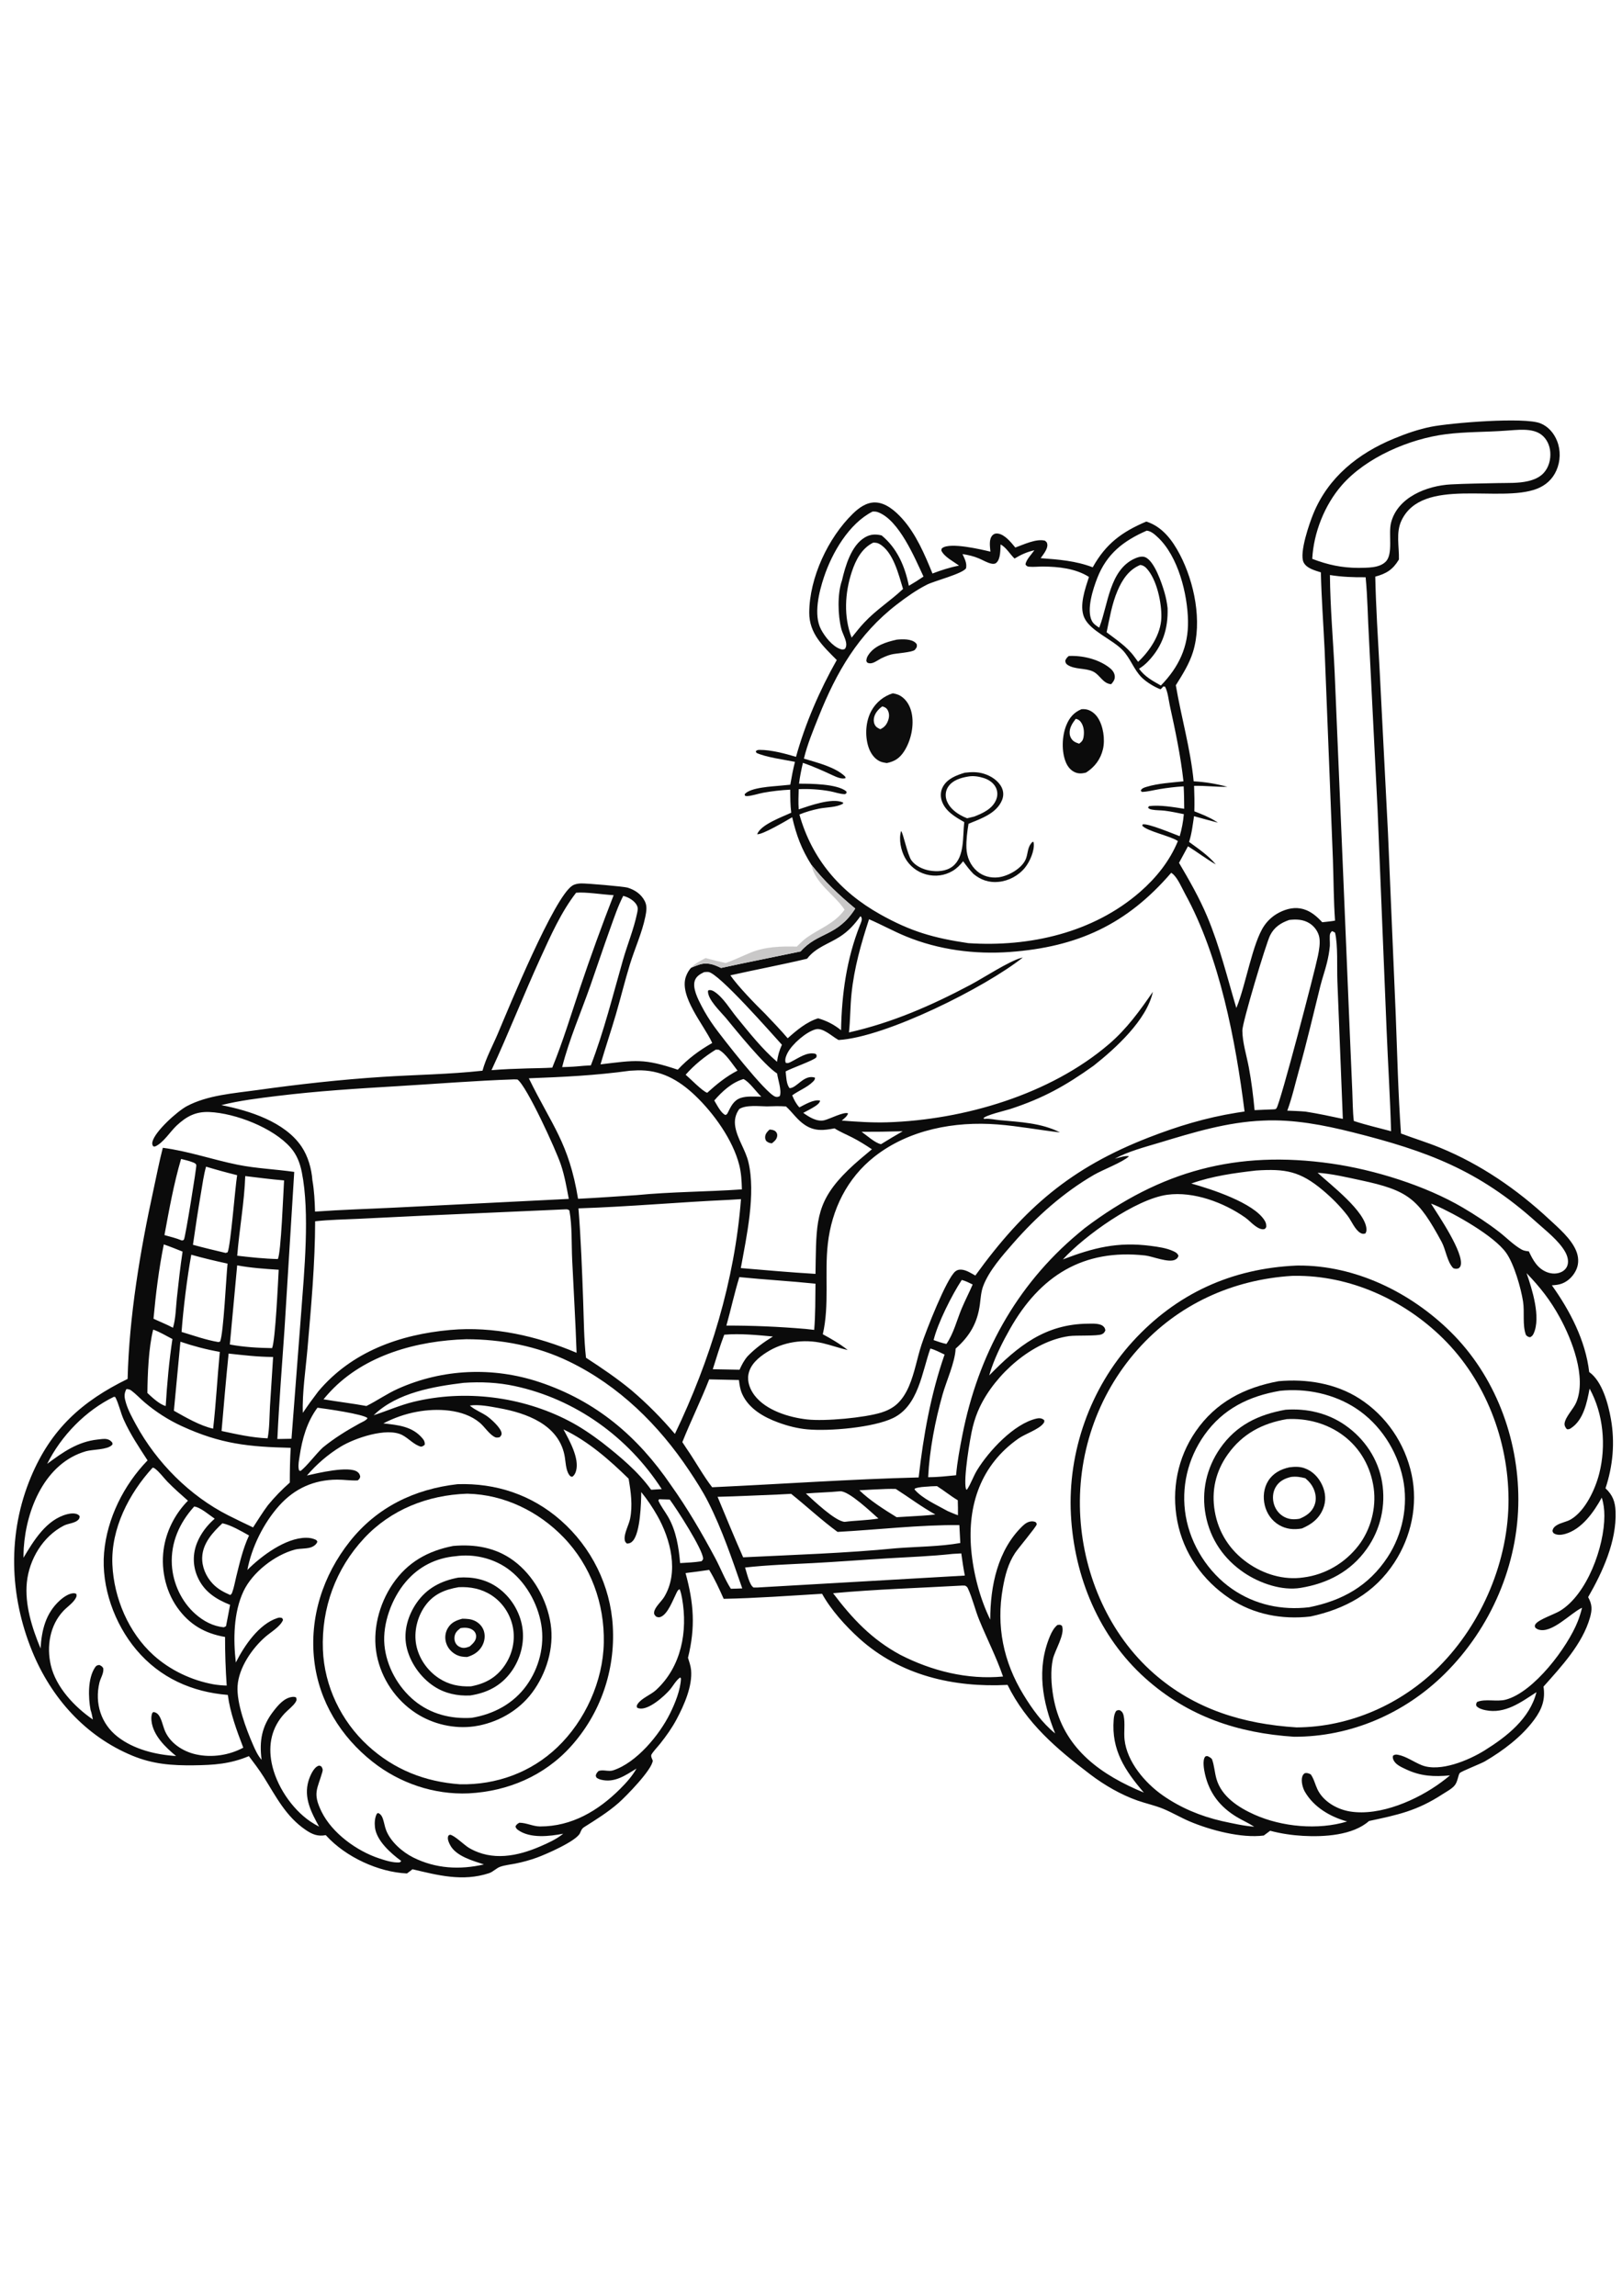 <?xml version="1.0" encoding="utf-8"?>
<!-- Generator: Adobe Illustrator 27.5.0, SVG Export Plug-In . SVG Version: 6.00 Build 0)  -->
<svg xmlns="http://www.w3.org/2000/svg" xmlns:xlink="http://www.w3.org/1999/xlink" viewBox="0 0 4096 4096" width="595" height="842" preserveAspectRatio="xMidYMid meet" data-scaled="true">
<path style="fill:#0B0B0B;" d="M3335.55,594.859c-14.94-4.802-36.6-10.193-43.82-25.753c-11.05-23.839,15.12-98.739,24.69-122.093
	c37.85-92.365,113.23-152.541,203.74-189.892c30.31-12.51,61.66-23.491,93.87-29.887c49.32-9.796,235.2-24.997,275.92-8.64
	c19.97,8.021,34.26,24.804,42.11,44.576c9.48,23.885,8.61,50.837-1.68,74.322c-9.71,22.164-26.94,37.735-49.42,46.409
	c-94.65,36.521-288.98-31.439-341.86,80.144c-14.53,30.656-5.51,65.79-6.45,98.39c-15.24,25.414-31.42,35.613-59.71,43.204
	c1.66,78.236,6.81,156.349,10.96,234.477l21.11,412.424l19.52,457.48c3.97,100.29,6.14,201.54,13.37,301.58
	c32.68,12.36,65.99,22.4,98.38,35.69c103.02,42.26,194.31,105.05,275.73,180.71c24.02,22.33,54.99,48.51,67.99,79.12
	c6.23,14.67,7.49,31.31,1.36,46.26c-6.63,16.16-19.76,30.16-36,36.68c-8.61,3.46-17.31,4.18-26.46,4.8
	c45.94,64.38,84.97,139.39,94.27,218.94c32.95,23.17,48.19,80.9,54.88,118.88c10.4,59.12,5.07,117.8-13.71,174.66
	c17.87,16.64,24.41,33.49,25.4,58.2c3,75.12-32.62,152.97-69.24,216.51c10.2,18.54,10.46,31.27,4.63,51.72
	c-18.99,66.66-72.28,123.48-117.37,174.22c5.04,32.72-4.07,57.19-23.32,83.36c-31.74,43.15-78.8,78.51-124.68,105.33
	c-10.53,6.15-60.25,25.36-63.51,29.56c-4.29,5.51-4.88,21.49-12.78,31.15c-7.26,8.86-21.19,16.08-30.79,22.32
	c-64.76,42.11-112.42,51.93-185.5,67.56c-40.98,36.59-114.36,40.48-166.82,37.52c-27.84-1.57-55.91-5.74-82.88-12.88
	c-5.33,4-10.6,8.13-16.03,11.99c-56.32,7.49-135.57-13.63-187.23-35.55c-22.79-9.67-44.2-22.54-67.03-31.94
	c-20.79-8.55-43.41-13.29-64.65-20.75c-42.04-14.77-83.99-39.12-119.33-65.99c-84.37-64.14-161.25-129.1-208.87-226.01
	c-136.22,7.04-270.83-23.74-374.51-117.32c-34.16-30.84-71.58-72.27-93.87-112.71c-80.73,4.85-168.14,11.23-248.44,12.72
	c-11.19-24.9-22.44-49.69-36.68-73.04c-19.84,3.05-39.71,5.55-59.63,8c20.97,76.74,25.19,136.42,6.17,213.87
	c2.99,9.8,6.71,20.1,7.73,30.33c4.05,40.95-17.76,89.76-36.51,124.96c-11.75,22.05-25.86,41.83-41.34,61.35
	c-6.98,8.81-16.41,18.23-22.18,27.72c-0.58,0.95-0.67,3.63-0.57,4.42c0.46,3.4,2.62,7.58,3.89,10.81
	c-1.4,22.93-68.23,90.94-85.98,106.54c-26.89,23.64-56.9,42.22-87.06,61.27c-6.33,4-7.68,8.63-10.66,15.26
	c-9.09,20.16-86.24,53.65-108.76,61.83c-17.93,6.51-36.14,11.48-54.84,15.19c-12.1,2.4-25.87,3.81-37.49,7.78
	c-10.3,3.52-18.15,12.94-28.62,16.38c-66.26,21.8-128.44,5.47-193.28-9.92c-4.64,3.57-9.22,7.26-14.02,10.6
	c-72.284-3.28-154.654-41.6-203.567-95.11c-0.492-0.54-0.972-1.09-1.458-1.63c-20.199,3.81-33.942-1.71-50.807-13.2
	c-50.125-34.14-74.522-83.66-105.653-133.32c-11.495-18.34-24.704-35.64-37.701-52.93c-47.429,19.83-88.176,22.54-138.989,23.16
	c-55.489,0.69-103.314-2.83-155.274-24.32c-118.537-49.04-204.718-145.88-252.759-263.08c-58.038-141.59-62.843-298.91-3.152-440.99
	c50.651-120.57,128.458-190.67,243.929-247.09c3.902-157.87,31.798-324.18,65.447-478.18c7.657-35.04,14.44-70.65,23.472-105.33
	c63.386,8.09,125.822,29.99,188.488,42.66c47.318,9.57,95.692,11.37,143.366,18.19l-24.417,394.81
	c-6.395,93.21-13.858,186.22-18.194,279.56l35.664-0.66l24.42-317.67c7.857-104.56,22.14-252.86,1.741-354.83
	c-4.724-23.61-12.624-44.74-28.821-63.02c-44.169-49.87-138.802-86.25-204.14-89.34c-34.842-1.65-58.201,10.89-82.926,33.89
	c-17.109,15.93-33.576,43.89-54.869,53.13l-4.556-0.33c-2.485-4.19-3.104-6.54-1.996-11.45c5.91-26.18,63.037-77.4,86.991-90.12
	c52.557-27.92,117.873-32.24,175.924-40.36c106.101-14.85,211.108-26.61,318.039-33.53c83.898-5.43,169.088-6.37,252.578-15.59
	c8.5-31.63,25.94-63.45,38.74-93.71c26.83-63.41,142.55-346.22,188.61-373.81c6.24-3.74,13.82-4.99,20.99-5.29
	c13.55-0.55,108.96,7.87,117.86,10.59c18.92,5.78,34.99,16.75,43.9,34.75c6.06,12.26,3.75,25.57,1.1,38.55
	c-8.31,40.8-26.7,80.49-38.94,120.4c-12.82,41.76-23.15,84.3-35.4,126.24c-12.36,42.28-26.55,84.04-38.88,126.3
	c89.05-10.71,109.37-15.32,195.08,13.46c25.93-27.87,54.07-48.63,86.98-67.42c-0.28-0.62-0.55-1.24-0.83-1.85
	c-20.33-44.02-83.67-116.44-65.37-166.37c2.79-7.61,7.5-16.47,13.49-22.06c9.56-10.99,23.42-17.18,35.99-24.08
	c16.9,4.4,33.78,8.71,50.85,12.45c21.62-7.41,41.91-17.73,63.05-26.31c37.34-15.15,76.77-16.13,116.43-15.15
	c8.42-7.97,16.37-16.56,25.91-23.22c33.52-23.4,70.16-35.42,94.76-69.99c-24.78-37.78-74.97-66.52-83.52-112.92
	c-25.11-39.47-38.38-75.21-48.76-120.47c-14.78,8.71-75.73,44.74-88.38,42.83c8.78-24.46,63.73-43.76,85.96-54.29
	c-2.54-19.31-2.33-38.74-2.51-58.18c-22.98,1.24-45.41,3.62-68.05,7.76c-11.23,2.05-31.42,8.59-41.61,8.55
	c-2.3-0.01-2.77-0.35-4.65-1.08l-0.85-3.61c14.22-17.54,70.37-19.61,91.68-21.84c7.85-0.82,15.69-1.64,23.57-2.26
	c3.45-19.35,6.93-38.72,11.85-57.77c-26.48-5.22-73.8-11.65-97.15-22.57l-1.9-3.89c3.36-3.63,5.72-3.63,10.49-3.67
	c27.23-0.28,64.95,9.54,91.2,17.57c23.07-83.62,60.16-168.876,102.92-244.45c-34.8-35.129-69.77-66.705-69.49-119.877
	c0.45-87.948,47.62-188.683,110.16-249.598c15.26-14.865,34.21-28.777,56.5-28.349c26.71,0.512,50.69,21.638,67.74,40.474
	c35.13,38.813,57.17,90.826,76.78,138.919c21.95-8.386,43.88-15.449,66.97-19.916c-14.11-10.691-36.65-21.638-44.45-37.675
	c0.35-3.121-0.36-4.837,2.42-6.849c20.37-14.756,97.72,3.641,121.36,9.266c-0.91-12.773-4.62-31.715,5.73-41.784
	c3.66-3.557,8.08-4.539,13-3.921c17.54,2.208,33.61,22.498,44.16,35.332c20.95-7.499,52.83-23.003,74.84-17.313
	c4.03,3.308,5.3,4.002,6.01,9.507c1.48,11.455-10.7,25.78-16.8,34.653c44.81,3.279,89.07,6.699,131.44,23.042
	c33.03-59.321,73.38-89.241,135.28-115.519c40.38,12.807,65.79,47.009,84.74,83.202c36.62,69.946,56.99,169.131,33.11,246.156
	c-9.44,30.453-26.55,57.153-43.29,83.983c13.83,81.187,37.05,160.377,45.07,242.497c29.53,1.64,56.74,6.23,85.26,13.84
	c-28.15,0.69-56.13-3.05-84.19-2.36c0.8,21.48,1.25,42.74,0.62,64.24c18.4,7.24,36.73,14.23,53.52,24.81l6.07,3.81
	c-20.21-5.1-40.27-10.72-60.35-16.3c-3.26,21.75-5.71,43.99-12.52,64.98c23.65,17.29,48.74,34.2,67.6,56.89
	c-24.34-14.03-46.54-31.06-70.32-45.91l-22.67,41.82c26,44.12,51.37,88.42,71.26,135.71c31.49,74.9,50.29,153.17,73.48,230.73
	l1.14-2.77c22.81-55.76,39.78-161.66,69.18-204.79c11.26-16.53,26.94-29.08,45.3-36.92c20.14-8.6,40.65-10.97,61.31-2.43
	c16.09,6.67,28.36,17.93,40.06,30.44c10.71-1.25,21.68-2.06,32.27-4.09c-3.65-50.79-3.52-101.78-5.32-152.65l-10.41-264.18
	l-10.6-267.23C3341.93,725.065,3337.02,659.915,3335.55,594.859z M3171.88,2105.02c-55.66,6.39-110.47,13.95-163.54,32.78
	c48.6,13.62,158.51,48.6,185.53,94c3.29,5.53,4.05,9.7,3.71,16.04c-1.68,2.43-2.11,4.41-5.19,5.13c-7.88,1.83-16.69-3.77-22.83-8.16
	c-8.92-6.39-16.25-14.9-25.17-21.18c-53.64-37.75-130.16-66.46-196.47-57.47c-79.81,10.83-208.85,103.12-263.83,163.27
	c77.17-29.45,137.97-45.05,221.68-34.17c19.04,2.47,40.1,5.33,57.65,13.54c5.98,2.8,9.89,5.12,12.55,11.37
	c-1.57,4.69-3.26,7.11-7.73,9.62c-16.72,9.35-57.66-8.22-76.22-10.28c-156.68-17.44-265.72,51.56-341.52,185.35
	c-17.82,31.46-34.9,65.18-46.79,99.32c-2.08,5.97-3.9,12.02-5.64,18.09c72.34-74.05,141.13-129.73,249.96-130.59
	c11.29-0.09,30.33-1.37,38.73,7.24c3.35,3.43,3.61,5.16,4.61,9.67c-2.36,5.09-3.84,7.46-9.14,9.82
	c-11.25,5.01-64.49,2.13-82.49,4.65c-93.13,13-185.88,95.95-225.49,178.97c-7.73,16.21-13.55,33.27-17.87,50.69
	c-6.79,27.33-24,131.36-17.17,155.97c0.15,0.55,0.4,1.07,0.6,1.6l2.15,0.27c10.22-15.41,15.79-33.33,25.5-49.18
	c29.38-47.97,93.03-117.23,150.23-130.19c6.03-1.37,11.79-1.21,17.08,2.36c0.75,0.51,1.42,1.11,2.13,1.66
	c0.46,4.29,0.46,5.01-2.36,8.62c-11.72,15.04-45.91,26.11-62.69,37.88c-94.9,66.53-129.1,167.65-119.34,279.92
	c5.16,59.26,21.85,123.78,48.16,177.3c0.02-84.58,18.41-175.69,81.79-236.67c7.02-6.76,15.35-12.07,25.54-11.51
	c2.38,0.13,4.63,0.91,6.89,1.62c1.81,2.39,3.43,3.15,2.9,6.39c-0.95,5.79-47.06,60.6-54.52,71.98
	c-17.76,27.1-25.22,56.38-30.84,88.03c-17.08,96.1,1.16,186.26,52.11,269.63c21.8,35.68,47.28,71.38,80.02,97.78
	c-32.36-80.52-47.81-163.19-12.86-246.29c4.16-9.88,10.06-20.74,18.57-27.51c6.1-0.74,6.47-1.4,11.47,1.99
	c8.37,21.75-18.03,61.6-23.01,84.41c-6.33,29.01-3.97,64.22,0.96,93.29c20.34,119.87,103.59,188.01,209.37,235.1
	c6.45,2.87,12.92,5.68,19.45,8.34c-47.91-55.95-82.23-107.36-76.15-184.29c0.63-7.98,1.79-14.37,5.76-21.34
	c4.47-3.06,4.63-2.73,10.08-2.24c5.85,3.66,8,7.42,9.37,14c4.05,19.42,0.07,40.57,2.22,60.29c6.11,55.94,51.54,109.02,95.92,140.21
	c44.97,31.61,96.33,53.02,149.79,65.24c26.81,5.79,54.24,12.15,81.62,14.3l-2.13-1.38c-13.44-8.57-28.02-14.84-41.64-23.06
	c-42.58-25.73-69.55-60.24-80.58-108.99c-2.44-10.79-6.49-33.73,0.11-42.74c1.75-2.39,3.34-1.86,6.04-2.23
	c4.9,2.09,7.64,3.6,11.49,7.49c6.07,16.08,6.72,33.81,11.5,50.34c12.87,44.58,55.74,72.09,95.81,90.03
	c69.43,31.07,160.93,39.56,234.14,17.31c-42.36-11.72-84.09-35.84-106.77-75.19c-5.62-9.75-10.06-27.11-6.49-38.14
	c1.49-4.63,2.77-5.72,6.39-8.67c6.28-1.1,9.47,0.49,14.99,3.05c7.88,10.8,11.09,25.43,16.82,37.56
	c14.59,30.89,49.47,50.8,82.4,56.13c76.15,12.31,169.89-29.26,229.76-73.39c7.7-5.68,15.34-11.47,22.62-17.68
	c-40.54,3.71-73.81,2.23-111-15.38c-8-3.79-17.07-7.73-23.83-13.52c-4.83-4.14-8.91-9.89-9.58-16.39c-0.19-1.9,0.27-3,0.77-4.68
	c4.43-2.84,7.01-3,12.25-2.09c20.01,3.49,41.06,18.78,60.16,26.31c46.45,18.29,119.43-12.92,158.41-37.19
	c55.93-34.81,114.42-80.29,131.22-147.21c-39.25,25.45-79.08,55.59-128.66,45.52c-8.44-1.72-16.88-4.2-23-10.54
	c-1.34-5.23-0.85-5.25,1.57-10.17c20.68-8.92,49.85,0.15,72.75-5.97c70.95-18.98,156.08-132.54,181.71-197.77
	c4.41-11.24,7.81-22.45,10.78-34.14c-0.52,0.23-1.04,0.45-1.55,0.69c-27.3,12.87-75.48,65.79-109.01,54.16
	c-3.61-1.25-5.42-2.7-8.02-5.37c-0.95-4.34-1.2-5.2,1.72-9.08c8.22-10.96,47.12-24.12,60.86-32.4
	c69.17-41.72,112.33-162.99,112.33-240c0-15.96-1.76-30.77-6.57-46.06c-20.01,36.22-50.35,80.02-92.76,91.76
	c-8.62,2.39-19.13,3.58-27.23-0.99c-3.31-1.87-3.21-3.51-4.59-6.8c1.42-6.6,4.45-10.16,9.97-13.76c11.21-7.33,25.39-8.66,36.87-15.5
	c36.34-21.63,61.49-76.31,71.44-115.74c17.66-69.93,10.58-150.59-24.43-214.18c-6.61,34.53-15.08,79.13-47.14,99.93
	c-3.8,2.46-5.68,3.07-10.13,2.49c-3.73-3.76-6.7-9.43-5.87-15.04c2.49-16.87,22.78-36.43,29.63-52.99
	c26.15-63.28-11.21-158.34-41.59-213.83c-24.15-44.12-49.42-76.1-84.08-112.16c13.88,39.9,36.6,111.45,17.98,152.29
	c-2.29,5.04-4.22,6.92-8.98,9.58c-5.54-0.99-6.19-1.66-10.43-5.44c-9.54-24.6-3.25-57.93-7.4-84.57
	c-5.28-33.91-22.63-94.95-42.7-123.14c-30.89-43.38-130.3-98.89-180.48-120.66c-3.06-1.33-6.09-2.44-9.24-3.54
	c19.29,30.5,83.19,124.33,74.96,155.87c-0.97,3.71-2.3,4.57-4.78,7.33c-6.45,1.85-7.36,1.74-13.84-0.09
	c-15.71-15.72-18.89-46.85-29.63-66.67c-59.2-109.27-83.88-129.71-204.55-155.48c-35.4-7.56-72.37-16.4-108.56-18.88
	c32.05,29.79,122.09,98.09,123.39,142.98c0.11,4.02-0.66,6.62-2.64,10.17c-4.98,1.58-7.93,1.47-12.66-1.22
	c-13.74-7.84-22.75-30.87-32.39-43.41c-18.21-23.68-39.75-45.25-62.6-64.43C3283.13,2106.61,3245.68,2100.14,3171.88,2105.02z
	 M1186.52,2698.43c0.8,0.68,1.6,1.37,2.42,2.04c11.71,9.6,27.35,15.51,39.97,24.07c10.61,7.2,36.17,30.09,37.66,43.37
	c0.57,5.08-1.65,6.72-4.64,10.34c-6.08,1.42-9.51,1.75-14.97-1.7c-14.01-8.85-23.29-24.81-36.06-35.39
	c-41.43-34.37-108.01-36.32-158.11-27.04c-30.28,5.6-57.409,15.3-84.777,29.29c36.967,4.23,73.407,7.14,99.067,38.09
	c4.32,5.2,5.92,8.91,5.61,15.63c-3.73,3.39-4.58,3.95-9.47,5.11c-17.61-4.38-31.51-21.33-47.65-29.52
	c-39.276-19.93-120.036,8.03-154.978,29.29c-32.249,19.63-60.928,44.45-85.529,73.02c26.704-5.88,106.165-25.41,127.788-8.98
	c4.335,3.3,5.875,6.71,6.836,11.87c-1.504,5.44-2.048,5.76-6.39,9.46c-17.375,0.9-34.851-2.06-52.263-1.95
	c-58.444,0.36-107.214,22.4-146.07,65.72c-39.139,43.64-69.5,104.68-80.298,162.33c34.87-35.1,96.463-81.22,148.347-81.28
	c9.292-0.01,18.01,1.53,26.136,6.05l2.384,4.04c-2.668,6.24-6.85,9.75-13.066,12.76c-11.604,5.63-30.795,3.54-43.862,7.05
	c-50.925,13.67-107.119,57.23-129.766,105.27c-25.286,53.63-25.95,121.95-19.31,179.68c20.973-41.59,57.929-96.9,104.939-112.17
	c4.919-1.6,7.395-1.4,12.234,0.16l2.066,4.46c-6.56,16.74-30.372,30.52-43.807,42.08c-34.212,29.44-68.073,78.56-71.012,124.82
	c-2.768,43.58,21.316,107.82,38.887,148.15c5.847,13.42,12.039,27.17,21.757,38.26c-6.123-47.28,0.159-84.46,29.989-122.85
	c11.927-15.35,26.882-33.47,47.405-35.95c3.774-0.46,6.648-0.14,10.118,1.48l-0.3-0.22c1.225,5.71,1.809,6.67-1.404,11.93
	c-6.037,9.89-19.965,20.08-28.161,28.98c-32.234,35.03-41.291,78.07-32.282,124.33c10.96,56.29,50.429,115.78,97.827,148.01
	c7.02,4.77,14.49,9.07,22.001,13.02c-19.721-35.94-39.419-73.09-26.803-115.4c3.441-11.54,12.289-33.01,24.482-38.04
	c3.665-1.51,4.845,0.02,8.071,1.48c3.101,5.48,4.292,7.56,2.509,13.79c-12.478,43.67-25.133,53.11-2.2,100.01
	c26.71,54.62,89.344,99.8,146.128,118.44c15.617,5.13,34.471,11.26,51.087,9.98c3.66-2.74,2.7-1.19,3.87-3.87
	c-25.717-18.85-62.149-50.75-66.093-84.76c-1.244-10.74-0.552-24.89,4.99-34.42l3.023-1.73c6.635,3.08,9.571,7.53,11.956,14.38
	c3.33,9.55,4.662,19.75,8.301,29.2c11.204,29.08,41.103,55.08,68.383,68.73c56.67,28.35,117.63,31.63,178.61,17.57
	c-28.11-9.21-70.72-20.78-85.43-49c-3.24-6.22-7.21-14.57-5.13-21.7c0.88-3.03,2.3-2.96,4.84-4.33c11.27,1.38,35.98,26.3,48.13,33.4
	c58.13,33.97,122.45,21.1,181.14-4.46c17.9-7.79,37.89-16.87,53.4-28.91c1.06-0.82,2.09-1.67,3.13-2.51
	c-34.16,6.54-83.28,12.5-113.78-9.28c-3.77-2.7-5.36-4.72-6.74-9.08c3.07-5.51,4.35-6.12,9.85-9.39
	c17.74,0.04,34.65,9.36,52.14,9.39c80.17,0.11,146.8-39.44,202.32-94.79c15.71-15.67,30.35-31.95,41.33-51.31
	c-27.69,16.84-55.03,36.68-89.45,28.09c-4.3-1.07-7.46-2.48-11.13-4.92c-1.66-3.4-2.97-3.96-1.64-7.79
	c1.52-4.39,3.44-6.16,6.58-9.41c11.82-3.97,25.08,2.24,36.46-1.44c59.4-19.21,117.25-89.72,143.86-143.55
	c12.76-25.8,26.46-59.33,27.65-88.33l-1.81-2.74c-10.17,6.37-18.2,21.74-26.28,31.09c-14.3,16.57-54.23,52.39-77.81,47.03
	c-2.7-0.62-2.98-0.93-5.14-2.09c-0.95-4.17-0.96-4.89,1.48-8.74c9.28-14.6,33.32-23.36,46.35-35.29
	c64.35-58.92,80.74-148.59,66.01-231.47c-1.42-8-3-15.72-6.09-23.26c-4.81,1.63-6.26,5.99-8.54,10.43
	c-8.12,15.83-21.09,52.15-39.21,59.35c-5.16,2.05-6.73,1.05-11.71-0.66c-3.56-3.93-5.72-5.48-5.03-11.29
	c1.44-12.25,18.51-27.05,25.08-37.74c38.48-62.58,16.37-146.89-17.18-205.94c-11.6-20.43-25.59-41.26-40.47-59.46
	c-0.12,28.08-2.36,102.59-21.23,123.34c-4.53,4.97-8.28,6.48-14.87,6.72c-4.02-3.47-5.32-5.4-5.8-10.84
	c-1.38-15.58,10.62-36.09,13.81-51.91c6.7-33.24,1.93-68.16-3.79-101.13c-49.05-48.05-102.1-94.44-164.52-124.38
	c14.77,27.45,40.89,73.13,31.7,105.12c-1.68,5.84-4.34,10.88-9.3,14.5c-4.23-0.64-4.93-0.82-7.67-4.47
	c-9.36-12.48-9.11-35.41-12.23-50.47c-15.9-77-95.59-105.78-164.7-118.33C1238.46,2700.92,1208.97,2694.82,1186.52,2698.43z
	 M2957.63,1353.31c-112.75,131.15-237.27,187.32-406.83,199.92c-88.73,6.59-180.26-5.33-262.81-39.26
	c-31.8-13.07-61.88-29.79-93.42-43.34c-20.26,62.12-37.57,122.8-44.26,188.01c-3.34,32.5-2.96,65.29-6.45,97.74
	c108.86-24.4,208.36-67.98,306.71-120.14c32.69-17.33,98.16-60.26,128.95-68.22l3.41-0.9c-94.51,75.44-346.13,201.38-465.17,208.39
	l-2.03-1.12c-15.14-8.52-37.85-30.6-55.92-25.87c-24.07,6.3-59,37.07-70.65,58.93c-3.52,6.59-7.68,16.3-5.52,23.9
	c0.18,0.62,0.51,1.18,0.76,1.77c5.5,1.8,9.4-0.65,14.45-3.2c17.93-9.04,39.34-25.1,60.45-19.57l2.76,2.85
	c-0.08,2.43,0.58,4.84-1.23,6.69c-7.37,7.54-62.33,26.89-76.87,34.93c1.59,12.75,1.5,32.06,9.98,42.19
	c18.2,0.27,36.29-35.68,64.16-26.43c0.03,5.34-2.41,7.51-6.1,11.09c-14.3,13.89-35.22,21.65-51.45,33.55
	c4.71,11.24,9.72,21.34,18.13,30.38c13.22-6.7,37.66-21.5,52.38-16.88c-1.58,6.72-8.43,11.39-14.15,15.01
	c-9.13,5.77-18.94,10.68-28.47,15.76c14.59,10.36,33.64,22.67,52.39,18.83c12.95-2.65,51.6-23.02,60.82-17.44
	c-2.85,8.02-9.78,12.61-16.01,18.06c38.35,2.88,76.57,5.6,115.05,4.38c193.29-6.14,411.07-70.05,559.71-197.38
	c44.89-38.45,77.71-83.87,110.9-132.1c-15.08,71.11-94.64,143.19-149.61,186.57c-70.84,50.64-127.48,82.21-210.38,109.31
	c-11.14,3.65-63.73,15.82-68.34,23.76l1.68-0.34l0.83,1.89c1.13-0.19,2.25-0.51,3.39-0.59c10.58-0.7,24.3,2.4,35.09,3.41
	c51.19,4.77,106.21,6.95,152.76,30.97c-52.57-6.08-104.7-15.99-157.5-20.1c-108.36-8.43-223.87,12.79-311,81.29
	c-69.32,54.49-108.01,133.77-117.76,220.12c-8.49,75.13,4.46,154.65-12.67,228.25c22.16,11.94,43.13,24.14,62.93,39.82
	c-21.37-4.68-41.83-12.31-63.09-17.25c-47.92-11.16-100.18-3.53-141.89,23.21c-20.55,13.17-41.18,30.53-45.78,55.83
	c-3.39,18.68,4.25,37.93,15.44,52.66c28.93,38.06,87.29,55.75,132.79,60.81c45.25,5.03,144.83-4.16,187.65-17.48
	c13.42-4.17,26.59-10.54,37.34-19.66c14.34-12.17,24.91-29.65,32.26-46.8c14.42-33.62,20.38-70.46,31.74-105.13
	c10.97-33.52,62.98-167.15,85.6-184.91c4.5-3.54,9.46-4.62,15.07-4.21c12.37,0.91,24.5,9.03,35.14,14.9
	c123.39-170.71,241.38-272.26,438.53-348.81c72.78-28.26,143.66-49.76,220.84-62.17l20.51-3.16
	c-22.44-177.97-62.94-390.92-150.09-549.33c-8.26-15.01-18.85-40.78-31.94-51.09C2959.8,1354.8,2958.73,1354.03,2957.63,1353.31z
	 M2526.77,524.463c-0.84,13.473,0.3,37.113-11.12,46.519c-3.68,3.026-8.39,2.667-12.77,1.708c-10-2.188-20.9-8.737-30.48-12.848
	c-13.7-5.876-27.15-8.883-41.82-11.182c5.24,11.762,11.62,22.595,8.96,35.797c-8.75,13.977-79.51,31.739-98.56,41.363
	c-26.77,13.528-52.08,31.473-75.85,49.758c-97.82,75.262-152.84,171.051-197.8,283.544c-13.63,34.112-28.72,70.208-37.25,105.998
	c32.64,9.85,79.36,21.15,103.93,45.02l1.49,4.16c-9.85,3.5-23.89-2.97-32.98-7.19c-24.98-11.59-48.84-22.32-74.93-31.38
	c-4.11,17.45-7.67,34.86-9.85,52.66c29.71-0.06,96.7,0.31,119.52,19.43l0.53,3.96c-2.28,1.99-2.49,3.12-5.73,3
	c-11.59-0.41-24.11-5.14-35.62-7.24c-26.19-4.78-52.92-6.53-79.51-5.35c-0.53,17.03-1.19,33.98,0.02,51
	c27.48-9.04,83-29.5,110.63-17.86c0.55,0.23,1.05,0.57,1.58,0.85l-0.13,2.37c-15.8,9.93-42.26,9.07-60.79,12.86
	c-16.78,3.42-33.73,8.22-49.57,14.8c31.85,112.52,102.24,194.94,204.05,252c77.64,43.51,134.79,59.75,222.4,72.76
	c154.09,10.26,315.21-25.9,434.02-129.54c40.53-35.36,74.88-78.11,95.29-128.14c-0.52-0.35-1.03-0.71-1.56-1.05
	c-18.91-12.13-77.22-24.3-88.41-37.9l0.95-3.05c11.65-4.08,79.07,24.3,93.66,29.68c5.2-18.15,8.8-36.85,10.42-55.68
	c-16-3.14-32.23-6.78-48.42-8.71c-10.57-1.26-21.66-0.72-32.05-2.76c-4.89-0.95-6.47-1.45-9.97-4.86l2.44-3.88
	c27.4-3.63,61.54,2.45,88.95,6.65c-0.18-18.92-0.32-37.79-1.41-56.69c-20.69,1.33-41.04,3.73-61.48,7.14
	c-14.31,2.38-29.66,6.66-44.13,6.95l-2.77-3.49c3.22-5.94,8.38-7.35,14.67-9.27c28.96-8.84,63.14-10.69,93.23-13.92
	c-7.14-64.42-20.3-126.763-34.17-189.991c-3.24-14.759-5.21-36.075-12.39-49.161l-4.6-0.275c-0.5,0.631-0.99,1.271-1.5,1.892
	c-1.66,2.01-3.22,3.49-5.22,5.124c-15.15-5.401-35.39-18.028-47.01-29.322c-20.44-19.861-29.04-49.321-49.19-69.98
	c-26.67-27.352-81.47-48.15-96.41-81.643c-13.41-30.055,2.46-73.319,11.86-102.712c-33.69-21.462-77.31-26.036-116.44-26.224
	c-11.27-0.054-23.31,1.431-34.46,0.436c-5.04-0.45-6.68-1.682-9.4-5.72c1.64-12.379,15.44-25.513,22.43-35.822
	c-18.93,4.37-33.5,10.909-50.08,20.908C2550.59,549.122,2540.54,531.254,2526.77,524.463z M1429.34,2202.95l-359.45,15.99
	l-164.136,7.99c-36.344,1.74-73.803,2.27-109.938,6.26c-0.181,106.85-10.077,215.07-19.3,321.5
	c-4.355,50.25-13.691,112.64-11.774,162.19c12.445-18.54,25.435-36.43,38.992-54.18c84.29-100.27,205.586-143.72,333.306-155.16
	c109.07-9.77,218.83,15.22,319,57.66c-2.63-78.27-7.47-156.43-11.13-234.65c-1.9-40.48,0.16-84.86-6.98-124.58
	C1434.28,2203.18,1433.95,2203.15,1429.34,2202.95z M1298.4,1874.89c-97.62,3.25-195.58,11.26-293.13,17.06
	c-102.007,6.06-203.539,12.35-305.032,24.79c-46.906,5.75-95.462,11.62-141.327,23.17c70.435,13.73,160.265,41.95,202.627,104.8
	c16.314,24.2,25.355,56.07,27.356,84.97c4.639,25.59,5.904,53.06,6.681,79.06c66.86-4.83,133.516-6.69,200.405-10.02l440.39-22.05
	c-5.51-29.07-10.59-58.48-20.01-86.6c-12.38-36.95-86.12-198.45-109.69-214.87L1298.4,1874.89z M287.695,2676.28
	c-71.759,34.94-133.052,98.22-168.569,169.34c39.899-29.53,76.906-56.05,127.63-61.47c6.913-0.74,15.734-2.29,22.533-1.08
	c6.31,1.11,10.541,4.08,14.422,9.16c0.351,3.85,1.227,3.51-1.114,5.93c-11.828,12.22-48.872,10.8-65.589,15.6
	C113.929,2843.37,66.431,2959.91,59.998,3058c-0.536,8.18-0.636,16.41-0.683,24.61c25.752-43.14,57.927-96.67,110.619-109.97
	c8.07-2.04,19.832-3.33,27.353,1.29c1.734,1.06,2.595,2.33,3.81,3.83c-0.109,4.82-0.958,6.85-4.655,10.17
	c-8.42,7.56-24.607,8.14-35.277,13.61c-52.674,27.02-87.489,85-93.358,143.31c-5.665,56.29,13.254,115.39,34.604,166.77
	c2.806-46.21,12.789-88.5,48.494-121.08c8.795-8.02,24.604-19.5,37.343-18.17c1.988,0.21,2.903,0.84,4.525,1.69
	c1.151,4.83,0.537,6.73-1.783,10.95c-6.582,11.98-21.228,21.59-30.651,31.53c-34.505,36.42-43.135,89.82-31.96,137.64
	c13.018,55.71,60.361,105.42,106.143,136.85c-1.721-7.99-2.974-16.56-5.835-24.21c-5.898-31.29-7.382-79.58,11.349-107.37
	c3.246-4.82,5.362-5.34,10.887-6.11c4.838,2.36,7.135,3.51,9.854,8.23c1.685,13.27-6.881,24.3-9.81,36.83
	c-12.086,51.66,3.925,103.36,46.097,136.22c40.959,31.92,96.702,45.45,147.631,48.61c-26.531-21.66-58.108-52.04-62.084-88.35
	c-0.791-7.21-0.61-13.03,1.693-19.91l2.91-2.88c5.879,0.66,10.025,3.15,13.629,8.01c6.743,9.1,10.14,24.9,14.097,35.71
	c12.418,33.92,46.526,56.09,80.707,63.45c39.73,8.55,82.998,2.09,118.706-17.13c-16.338-42.57-33.163-87.78-39.042-133.12
	c-91.111-7.38-171.454-43.36-230.992-113.97c-55.323-65.61-88.899-158.83-81.501-245.03c7.438-86.65,49.624-171,109.827-233.15
	c-21.636-33.28-43.779-66.18-60.084-102.52c-8.301-18.51-12.325-39.78-21.471-57.39L287.695,2676.28z M3190.16,1978.95
	c-91.33,3.65-176.12,29.74-262.94,55.98c-37.73,11.4-77.35,21.47-112.2,40.28c8.68-2.08,28.09-8.87,35.95-6.06
	c-15.8,14.92-66.12,33.89-88.08,46.6c-77.45,44.81-145.65,105.83-204.42,173.01c-27.04,30.9-60.66,68.86-75.33,107.12
	c-5.87,15.29-6.53,30.88-8.65,46.94c-6.22,47.28-25.79,80.36-61.24,111.82c-1.59,34.89-23.31,81.49-33.07,116.13
	c-18.76,66.61-32.84,139.37-36.37,208.49c23.57,0.12,47.1-2.7,70.54-4.9c2.98-34.3,9.38-68.19,16.03-101.93
	c39.46-200.35,134.36-375.82,291.86-507.94l16.96-14.05c191.72-144.87,384.13-197.05,622.9-162.97
	c108.34,15.46,237.62,55.62,332.09,111.28c31.41,18.51,62.91,39.08,91.71,61.42c18.27,14.17,36.57,33.16,56.66,44.35
	c5.69,3.18,11.81,3.88,18.19,4.56c10.44,22.36,22,43.77,46.68,52.92c11.41,4.22,24.71,4.44,35.79-0.94
	c6.82-3.32,12.49-9.09,14.93-16.37c3.85-11.45-0.08-24.57-5.83-34.66c-16.01-28.1-48.55-53.2-72.32-74.58
	c-146.11-131.45-275.89-179.67-464.06-226.94C3342.41,1990.04,3266.3,1975.36,3190.16,1978.95z M1842.01,2179.04
	c-127.06,5.79-254.17,17.39-381.21,21.52c6.18,77.7,9.08,156.46,11.88,234.37c1.71,47.51,1.88,95.48,7.1,142.75
	c39.16,25.44,78.37,51.96,114.39,81.74c39.98,34,76.16,70.55,110.14,110.58c89.13-185.65,151-386.9,166.89-592.74L1842.01,2179.04z
	 M3358.43,601.588c0.71,81.819,8.17,164.197,11.94,245.973l20.92,495.429l17.49,418.67l6.13,143.03
	c1.12,24.92,0.92,50.47,3.85,75.23c30.82,10.26,62.74,17.38,94.08,25.91c-2.37-85.31-7.84-170.56-11.32-255.83l-22.86-557.87
	l-21.63-430.166c-3.07-51.393-3.45-103.594-8.44-154.762C3418.15,607.525,3388.59,606.45,3358.43,601.588z M1590.98,1853.04
	c-89.9,12.21-164.83,15.59-255.51,19.17c58.65,119.8,100.97,162.77,124.3,304.19c49.34-2.42,98.58-6.05,147.87-9.27
	c88.28-8.6,177.38-8.29,265.85-14.5c-0.57-21.21-1.56-41.49-6.85-62.11c-16.19-63.14-64.33-130.16-111.19-174.8
	c-41.82-39.85-87.59-65.41-146.42-63.59C1603.01,1852.32,1597,1852.67,1590.98,1853.04z M2349.41,2554.47
	c-21.32,59.98-29.97,144.64-94.44,175.6c-49.7,23.87-160.54,33.56-216.4,28.41c-24.93-2.29-49.37-8.61-72.84-17.17
	c-36.79-13.4-74.92-34.9-91.61-72.28c-5.02-11.23-6.73-22.99-8.12-35.1l-75.11-1.63c-20.98,53.51-46.53,105.11-67.8,158.4
	l10.66,16.21c21.09,30.23,42.78,69.8,64.66,97.74c173.69-7.97,347.7-20.33,521.47-24.77c11.81-104.93,30.6-210.3,65.44-310.26
	C2373.91,2564.42,2361.57,2557.49,2349.41,2554.47z M3802.03,237.16c-50.28,3.698-100.8,2.529-150.89,8.893
	c-91.75,11.657-201.19,58.308-262.71,128.82c-43.44,49.794-71.22,119.944-74.62,185.907c39.93,15.18,73.83,22.492,116.72,22.779
	c21.89-0.625,52.5,1.015,69.04-16.003c19.05-19.589,6.11-69.59,13.1-97.613c16.22-64.99,91.17-94.057,151.28-97.18
	c39.56-2.055,79.43-2.383,119.04-3.288c24.72-0.565,51.38,0.788,75.57-4.904c14.59-3.432,29.06-9.195,39.42-20.41
	c13.17-14.246,18.39-34.294,16.85-53.357c-1.36-16.789-8.82-33.175-22.39-43.527C3868.87,229.303,3830.03,235.581,3802.03,237.16z
	 M1177.42,2530.95c-123.44,3.65-255.773,39.22-342.788,131.54c-6.129,6.5-11.936,13.27-17.677,20.12
	c36.057,6.15,72.427,10.36,108.405,16.9c27.318-13.58,51.785-31.09,79.83-43.63c112.76-50.44,239.94-55.71,356.99-16.7
	c143.12,47.7,248.14,136.94,332.2,260.21c42.05,58.99,77.75,120.52,111.91,184.33c13.45,25.13,24.04,53.39,39.36,77.22
	c9.57-0.29,19.17-0.44,28.74-0.91c-25.46-73.27-50.92-148.97-86.05-218.2c-14-27.6-30.88-53.63-48.02-79.34
	c-76.83-115.25-177.31-214.23-303.05-275.19C1356.41,2548.09,1266.84,2531,1177.42,2530.95z M1936.64,1943.08
	c-20.45-0.17-52.38-4.32-69.81,6.71c-9.76,13.68-12.89,28.37-10.02,44.96c5.28,30.57,25.74,58.12,33.08,88.87
	c19.11,80.09-4.56,187.81-19.12,267.69c62.77,5.31,125.68,10.94,188.56,14.66l0.52-33.47c1.77-103.56,3.98-152.95,82.04-228.84
	c18.97-18.44,39.62-35.36,59.92-52.3c-16.09-10.71-32.21-20.87-49.44-29.67c-14.86-7.59-30.82-14.16-44.88-23.1
	c-27.71,5.23-50.04,7.85-75-8.67c-19.31-12.77-31.04-31.51-47.69-46.71C1968.66,1942.14,1952.8,1942.49,1936.64,1943.08z
	 M385.476,2855.15c-59.887,65.53-105.775,154.24-101.661,245.06c3.812,84.17,40.766,171.46,103.762,228.38
	c41.962,37.91,96.445,63.72,151.954,73.68c11.085,1.78,21.733,2.78,32.956,3.09c-2.826-41.03-4.228-81.65-4.165-122.77
	c-51.333-8.78-90.436-31.56-120.799-74.55c-31.009-43.91-42.561-102.26-32.95-154.96c7.848-43.02,29.407-83.37,60.065-114.47
	c-17.619-15.46-35.17-30.95-51.573-47.72c-9.976-10.2-20.87-25.54-32.226-33.68C388.814,2855.76,387.65,2855.66,385.476,2855.15z
	 M2430.18,3152.85c-108.52,6.13-218.24,9.34-326.43,19.34c48.65,64.29,97.49,116.44,169.53,155.39
	c79.47,40.74,169.84,63.51,259.65,54.92c-16.89-49.13-40.32-94.56-59.96-142.43c-10.63-25.92-17.03-54.9-28.77-80.11
	c-1.9-4.07-3.2-4.58-6.95-6.89L2430.18,3152.85z M319.296,2656.73c-6.969,12.46-5.103,22.26-1.018,35.67
	c5.676,18.64,15.996,37.44,25.31,54.51c52.132,95.55,135.508,179.35,232.617,228.6c20.778,10.54,41.84,20.55,62.877,30.56
	c12.255-18.66,23.984-38.08,37.397-55.92c17.003-20.87,35.217-39.43,55.346-57.28c0.01-29.32,0.545-58.47,2.252-87.74
	c-106.292-2.56-176.536-9.48-275.423-54.97c-33.328-15.33-64.912-35.69-92.908-59.32c-11.432-9.64-22.181-21.44-34.094-30.32
	C327.555,2657.46,324.263,2657.09,319.296,2656.73z M1454.86,1403.66c-37.95,48.99-64.33,108.53-89.96,164.57
	c-42.86,93.76-80.42,189.99-123.74,283.43c30.46-2.54,60.87-3.59,91.42-4.48c20.67-0.53,41.41-0.7,62.05-1.88
	c27.05-66.07,47.59-134.46,70.32-202.06c26.32-78.29,54.76-156.43,84.67-233.41C1522.26,1408.43,1479.62,1401.36,1454.86,1403.66z
	 M3255.59,1472.42c-21.14,7.32-37.81,18.19-48.2,38.83c-10.3,20.45-70.18,220.08-70.11,240.2c0.1,30.03,10.91,63.97,16.43,93.56
	c6.66,35.66,11.06,71.5,14.46,107.6c16.1-0.69,32.22-1.56,48.33-2.01c3.61-0.5,4.63,0.23,7.02-2.79
	c9.37-11.86,96.93-346.37,104.64-384.85c2.86-14.27,6.14-32.26,3.47-46.67c-2.62-14.21-12.46-27.75-24.58-35.35
	C3291.1,1470.93,3273.72,1470.28,3255.59,1472.42z M1962.92,2923.1c-50.24,1.91-100.55,4.54-150.82,5.71
	c21.24,50.88,42.25,102.36,64.56,152.75c128.73-6.37,259.06-10.36,387.31-22.98c52.91-4.14,108.93-3.97,161.06-13.18l-2.38-45.28
	c-102.91-0.59-205.09,11.74-307.65,17.25c-40.57-29.66-77.84-64.65-117.16-96.08L1962.92,2923.1z M2172.77,1463.01
	c-14.88,20.74-29.91,37.42-51.45,51.41c-28.92,18.78-61.53,27.37-83.12,55.81c-64.3,15.37-129.33,27.5-193.82,41.97
	c17.97,26.39,63.29,73.27,87.75,97.04c19.25,20.37,38.88,40.51,57.02,61.88c22.55-20.13,47.45-41.22,76.79-50.39
	c21.53,6.14,40.54,15.93,57.97,30.06c1.65-91.04,13.96-179.79,47.59-264.99c2.33-5.9,7.59-15.74,2.81-21.52
	C2173.88,1463.77,2173.28,1463.44,2172.77,1463.01z M3363.6,1500.54c-1.49,2.01-3.43,3.75-4.47,6.03
	c-2.45,5.35-0.31,24.03-0.93,31.43c-1.18,14.29-3.87,28.43-7.25,42.35c-4.78,19.7-11.74,38.92-16.66,58.64
	c-17.55,70.33-33.74,140.64-53.38,210.47c-9.69,34.42-17.77,70.95-30.13,104.42c15.3,0.66,30.66,1.05,45.92,2.4
	c31.71,4.97,62.96,11.62,94.33,18.38l-13.76-347.36c-1.44-34.42,1.77-91.98-5.96-122.87
	C3368.62,1502.72,3366.64,1501.66,3363.6,1500.54z M2895.73,489.574c-58.82,25.827-100.7,58.199-124.67,119.246
	c-10.78,27.447-27.83,79.865-14.04,108.041c3.96,8.109,11.48,12.812,18.79,17.597l1.12-2.899
	c21.29-55.826,25.08-141.977,87.54-171.109c7.72-3.605,18.78-7.363,27.24-3.988c23.66,9.437,42.61,67.053,49.07,89.51
	c3.71,12.883,6.25,25.841,7.71,39.165c1.64,51.885-12.36,95.648-48.72,133.922c-7.1,7.475-14.6,13.718-23.43,19.089
	c14.93,20.397,33.69,30.164,55.19,42.414c45.31-46.651,69.76-97.747,68.51-163.493c-1.29-67.768-24.71-162.288-76.03-210.508
	C2916.2,499.226,2906.82,490.506,2895.73,489.574z M2406.04,3072.89c-55.05,6.06-110.75,8-166.03,11.31
	c-62.93,3.77-125.78,8.77-188.73,12.03c-56.59,2.93-113.48,4.75-169.8,11.07c4.1,11.97,10.81,44.74,21.51,50.46l8.52,0.08
	l524.92-30.18c-3.62-18.59-6.33-37.2-8.93-55.94L2406.04,3072.89z M1573.81,1411.65c-13.46,26.25-23.15,55.42-33.13,83.16
	c-17.23,47.86-33.23,96.1-50.06,144.1c-23.72,67.65-53.54,135.67-71.03,205.08c12.34-0.47,24.7-0.75,37-1.85
	c11.83-1.07,23.61-2.16,35.49-2.57c33.15-86.27,55.64-177.2,81.04-265.96c11.19-39.09,27.37-78.06,35.64-117.8
	c1.41-6.76,2.94-12.91-0.13-19.48c-5.48-11.69-19.85-20.34-31.86-23.87C1575.79,1412.18,1574.8,1411.92,1573.81,1411.65z
	 M1867.06,2374.11c-12.47,40.29-21.32,81.82-32.75,122.44c66.67-0.27,132.76,2.74,199.2,8.34l22.54,2.45
	c3.23-38.67,2.76-77.81,3.26-116.6C1995.32,2384.08,1931.03,2380.54,1867.06,2374.11z M1171.09,2641.01
	c-76.43,9.33-167.35,24.83-225.416,79.86c-0.701,0.67-1.419,1.31-2.129,1.97c33.787-10.86,66.515-25.52,101.025-33.89
	c129.54-31.43,272.9-13.49,391.33,47.84c30.01,15.54,57.89,34.55,84.77,54.95c44.54,34.95,90.47,72.93,123.59,119.23l26.81-1.61
	c-84.56-131.23-217.7-227.09-370.91-260.13C1257.17,2639.96,1214.84,2638.11,1171.09,2641.01z M2203.45,441.382
	c-59.67,30.236-102.49,104.43-122.83,165.75c-12.29,37.014-26.86,94.883-7.31,131.774c9.62,18.162,28.54,42.5,48.66,49.541
	c4.49,1.573,7.05,1.634,11.52-0.154c3.77-5.236,4.21-10.657,3-16.902c-2.28-11.732-8.93-22.419-11.94-33.999
	c-8.79-33.745-10.24-88.68,1.61-121.877c8.47-36.338,23.41-88.671,57.88-108.904c13.93-8.176,26.88-8.762,42.26-5.053
	c39.32,32.315,58.91,78.159,68.82,127.228c12.66-7.377,24.91-15.027,37-23.321c-22.47-47.813-61.64-142.52-114.8-162.459
	C2212.75,441.292,2208.28,441.106,2203.45,441.382z M577.335,2567.16c-6.643,65.06-12.271,130.29-17.826,195.46
	c38.367,8.21,76.962,16.97,116.312,18.49c4.917-25.88,4.435-54.36,5.92-80.69l7.934-124.68
	C651.501,2575.62,615.161,2571.26,577.335,2567.16z M1778.05,1604.15c-9.87,4.77-19.34,10.15-23.31,21.04
	c-6.86,18.81,8.17,47.68,16.77,64.27c9.4,18.13,20.3,35.66,32.23,52.23c18.95,26.33,130.31,169.59,154.41,176.97
	c4.54,1.39,7.25,0.36,11.23-1.77c4.95-14.78-4.93-41.06-6.92-56.76c-33.01-21.36-102.79-107.88-129.94-140.89
	c-13.56-16.02-45.03-45.41-44.75-67l1.33-2.49c5.95-1.07,10.22,0.65,15.26,3.97c22.04,14.47,39.33,44.06,55.94,64.37
	c31.68,38.76,63.93,79.65,101.83,112.36c2.24-15.67,5.76-28.47,12.4-42.98c-24.18-26.35-160.55-182.51-186.16-183.77
	C1784.89,1603.53,1781.5,1603.77,1778.05,1604.15z M2879.58,576.123c-29.15,11.892-45.79,37.621-57.69,65.561
	c-14.17,33.269-19.83,69.264-27.39,104.412c24.8,19.141,50.96,35.85,69.82,61.436l9.75,13.201
	c29.65-27.561,57.38-69.611,58.64-111.349c1.13-37.272-11.44-97.388-37.78-125.134C2890.67,579.764,2885.8,576.892,2879.58,576.123z
	 M598.921,2344.46l-18.525,199.81c34.974,6.53,71.207,8.64,106.732,9.14c8.359-20.2,14.989-167.7,16.679-197.86
	C668.913,2353.33,633.326,2350.9,598.921,2344.46z M619.321,2119.05c-2.421,67.43-14.937,133.95-20.281,201.05
	c33.906,3.93,68.369,7.65,102.497,8.42c8.174-13.62,14.013-170.81,15.815-198.51C684.498,2127.23,652.032,2123.02,619.321,2119.05z
	 M2205,519.862c-29.23,14.542-44.23,44.115-54.06,73.91c-17.49,53.026-20.71,113.255-0.37,165.868
	c10.39-12.824,20.51-26.106,31.91-38.051c29.75-31.988,66.49-55.045,97.94-84.803c-11.04-35.944-24.51-93.713-59.66-113.688
	C2215.49,520.101,2210.89,519.792,2205,519.862z M490.411,2953.3c-37.121,41.03-59.433,90.59-56.431,146.76
	c2.497,46.72,24.287,93.69,59.522,124.68c20.335,17.89,44.3,30.79,71.488,33.46c1.967-0.89,4.145-1.59,5.8-2.99
	c3.472-17.89,7.005-35.76,10.237-53.7c-35.918-14.28-65.883-33.45-82.127-70.36c-12.344-28.04-12.599-58.69-0.951-87.05
	c9.613-23.4,25.225-43.53,44.224-60.07C528.802,2975.13,506.185,2955.13,490.411,2953.3z M483.034,2317.6
	c-10.594,58.09-20.192,136.43-24.527,194.93c30.292,9.09,61.809,20.42,93.037,25.57l4.3-1.28
	c8.709-20.78,15.172-162.17,18.795-196.76C543.886,2333.35,513.324,2326.2,483.034,2317.6z M455.619,2537.22l-16.503,174.22
	c30.066,16.88,65.428,37.67,99.099,45.34c7.413-64.51,10.59-129.26,16.85-193.85C521.051,2556.95,488.347,2548.29,455.619,2537.22z
	 M520.342,2095.27c-6.049,21.32-8.996,44.02-12.738,65.89c-7.471,43.64-14.13,87.56-20.338,131.4
	c27.404,7.46,55.001,14,82.634,20.54l4.931-1.67c7.661-17.43,18.683-161,23.999-194.65
	C572.427,2110.28,546.381,2103.1,520.342,2095.27z M561.671,2995.6c-24.259,22.69-49.495,50.26-51.063,85.4
	c-1.095,24.53,9.686,49.35,26.398,67c13.118,13.85,27.381,21.13,44.374,28.72c2.348-1.7,3.761-3.13,4.79-5.9
	c4.709-12.67,7.089-26.94,10.339-40.13c8.574-34.8,17.135-71.71,32.384-104.28C609.101,3015.39,583.779,3000.34,561.671,2995.6z
	 M801.719,2703.85c-26.637,35.57-38.761,79.25-45.123,122.44c-1.461,9.92-3.956,21.41-2.399,31.34c0.339,2.17,0.577,2.63,1.259,4.89
	l3.364,0.97c14.557-10.04,39.881-44.12,56.647-59.37c29.134-23.67,59.883-42.63,92.689-60.65c5.703-3.13,17.084-7.56,19.884-13.34
	C918.626,2720.08,821.815,2706.29,801.719,2703.85z M413.632,2291.54c-12.26,60.74-20.417,125.87-25.999,187.64
	c16.271,7.69,33.353,14.33,49.19,22.8c6.995-23.03,7.237-51.06,9.803-75.04c4.189-39.16,8.549-78.29,14.421-117.24
	C445.318,2303.48,429.641,2297,413.632,2291.54z M2049.27,1333.58c8.55,46.4,58.74,75.14,83.52,112.92
	c-24.6,34.57-61.24,46.59-94.76,69.99c-9.54,6.66-17.49,15.25-25.91,23.22c-39.66-0.98-79.09,0-116.43,15.15
	c-21.14,8.58-41.43,18.9-63.05,26.31c-17.07-3.74-33.95-8.05-50.85-12.45c-12.57,6.9-26.43,13.09-35.99,24.08
	c6.21-2.5,12.47-5.07,18.81-7.22c20.97-7.13,37.47-1.05,56.33,8.03c66.74-14.63,133.87-27.63,200.73-41.69
	c44.04-49.8,92.66-36.91,138.06-108.25C2118.77,1409.74,2082.43,1375.42,2049.27,1333.58z M457.267,2075.76
	c-18.379,62.35-30.169,128.38-41.984,192.27c14.625,4.16,29.967,7.71,43.961,13.63c2.901-0.68,3.987-0.11,5.516-3.03
	c3.47-6.61,32.115-182.84,30.95-187.35c-1.105-4.28-5.46-5.64-9.194-7.13C477.335,2080.5,466.815,2078.25,457.267,2075.76z
	 M386.817,2506.69c-11.693,46.04-14.066,112.66-14.632,159.95c11.479,10.76,30.874,29.11,46.27,32.89
	c3.437-56.07,8.546-113.53,16.957-169.1C419.941,2522.61,403.168,2512.12,386.817,2506.69z M1828.9,2519.54
	c-10.93,28.54-19.65,58.04-28.92,87.16l67.58,1.24c5.64-12.47,11.3-23.52,20.31-34c19.35-20,40.37-35.23,63.97-49.88
	C1912.1,2520.37,1868.7,2516.07,1828.9,2519.54z M2121.66,2914.76c-28.84,2.84-57.79,3.26-86.62,5.72
	c19.6,17.71,73.76,69.85,97.99,71.51c28.33-3.59,57.14-3.67,85.25-8.37C2200.3,2967.93,2144.22,2913.96,2121.66,2914.76z
	 M1807.49,1799.81c-28.21,17.59-54.01,38.31-76.03,63.34c11.05,9.28,42.9,42.23,54.47,45.58c23.71-21.58,47.86-41.21,76.49-55.94
	c-12.71-16.06-29.37-43.21-47.51-52.77L1807.49,1799.81z M2237.91,2908.97c-22.57,1.08-45.23,1.79-67.77,3.33
	c26.92,26.06,62.25,48.34,94.1,67.99l27.26-1.61c23.38-1.54,47.2-2.36,70.44-5.21c-34.83-19.31-66.3-43.13-99.77-64.53
	C2254.08,2908.8,2246.01,2908.6,2237.91,2908.97z M1664.46,2934.92l-1.96,3.17c6.35,14.78,17.03,27.89,25.01,41.89
	c20.1,35.26,26.56,76.36,29.97,116.16c18.05-0.98,35.98-1.84,53.87-4.58c1.9-2.23,4.23-3.68,4.16-6.8
	c-0.47-23.16-67.42-126.55-84.23-149.04L1664.46,2934.92z M2428.69,2381.29c-24.56,37.46-60.51,108.41-71.07,151.83
	c10.69,3.74,21.17,7.51,32.32,9.73c17.61-24.73,26.62-60.76,38.34-88.83c8.66-20.74,19.1-40.65,27.97-61.25
	C2447.25,2388.43,2438.44,2383.67,2428.69,2381.29z M1877.54,1874.07c-29.37,8.49-54.27,31.48-73.82,54.18
	c6.48,10.42,16.83,32.1,28.29,36.61c4.44-2.28,3.74-2.06,5.93-6c7.77-15.55,14.53-30.79,32.2-36.95c15.51-5.41,36-3.31,52.35-3.37
	C1909.35,1906.25,1892.86,1881.72,1877.54,1874.07z M2345.26,2902.78c-11.46,0.91-23.52,0.94-34.39,4.9l-1.65,2.23
	c18.99,23.06,57.87,40.17,83.98,54.91c8.56,3.57,17.11,7.5,25.86,10.56c0.07-12.66,0.18-25.29-0.41-37.94
	c-18.37-10.83-34.54-24.35-52.46-35.6C2359.3,2902.14,2352.09,2902,2345.26,2902.78z M2225.8,2007.01l-49.99,0.23
	c11.57,8.13,35.84,29.76,49.25,31.17c18.06-11.12,36.11-22.13,54.59-32.55L2225.8,2007.01z"/>
<path style="fill:#C8C7C7;fill-opacity:0.988;" d="M2049.27,1333.58c33.16,41.84,69.5,76.16,110.46,110.09
	c-45.4,71.34-94.02,58.45-138.06,108.25c-66.86,14.06-133.99,27.06-200.73,41.69c-18.86-9.08-35.36-15.16-56.33-8.03
	c-6.34,2.15-12.6,4.72-18.81,7.22c9.56-10.99,23.42-17.18,35.99-24.08c16.9,4.4,33.78,8.71,50.85,12.45
	c21.62-7.41,41.91-17.73,63.05-26.31c37.34-15.15,76.77-16.13,116.43-15.15c8.42-7.97,16.37-16.56,25.91-23.22
	c33.52-23.4,70.16-35.42,94.76-69.99C2108.01,1408.72,2057.82,1379.98,2049.27,1333.58z"/>
<path style="fill:#0B0B0B;fill-opacity:0.988;" d="M1943.36,2001.58c5.33,0.35,11.17,1,15.26,4.83c3.31,3.11,4.69,7.38,3.99,11.85
	c-1.32,8.45-7.17,13.24-13.55,18.17c-7-1.21-8.52-1.44-14.27-6.1c-1.87-3.75-2.77-5.84-2.58-10.16
	C1932.55,2012.19,1937.81,2006.62,1943.36,2001.58z"/>
<path style="fill:#0B0B0B;fill-opacity:0.988;" d="M2264.62,764.742c14.07-1.366,36.86-2.418,47.93,8.445
	c3.75,3.681,2.95,5.856,2.42,10.532c-1.34,1.857-3.42,5.82-5.1,7.11c-8.37,6.391-46.17,8.118-58.74,11.26
	c-9.3,2.324-17.75,6.099-26.39,10.169c-2.54,1.524-5.08,3.038-7.65,4.507c-7.36,4.207-16.11,9.985-24.9,6.904
	c-3.07-1.079-3.03-2.426-4.48-5.07c0.37-5.365,1.32-9.02,4.17-13.65C2207.39,779.82,2237.64,770.77,2264.62,764.742z"/>
<path style="fill:#0B0B0B;" d="M2698.83,806.016c34.22-1.705,73.33,7.561,101.16,28.238c7.46,5.543,14.28,12.784,15.11,22.486
	c0.76,8.854-3.68,14.141-9.01,20.487c-21.32-1.537-28.2-23.858-46.36-32.294c-18.79-8.728-45.64-4.613-63.43-16.248
	c-4.64-3.032-5.29-5.178-6.29-10.412C2692.03,812.269,2694.31,810.173,2698.83,806.016z"/>
<path style="fill:#0B0B0B;" d="M2731.07,940.296c3.77-0.2,7.47-0.27,11.21,0.343c12.19,1.999,23.09,10.723,29.8,20.813
	c14.06,21.133,18.86,55.158,13.25,79.508c-5.92,25.66-20.91,45.48-42.9,59.44c-9.2,2.27-17.59,3.22-26.64-0.34
	c-11.28-4.43-19.18-14.01-23.85-24.93c-11.76-27.43-10.39-66.95,0.86-94.427C2700.68,961.468,2711.83,948.298,2731.07,940.296z
	 M2716.6,964.621c-8.52,10.777-16.92,23.711-15.33,38.169c0.8,7.3,4.74,14.55,10.81,18.81c3.74,2.62,8.78,4.3,13.05,5.81
	c7.61-5.6,10.04-9.14,11.39-18.55c1.75-12.169,0.33-26.016-7.18-36.197C2725.91,968,2722.14,965.818,2716.6,964.621z"/>
<path style="fill:#0B0B0B;fill-opacity:0.988;" d="M2254.55,900.203c7.05,1.238,13.59,2.931,19.74,6.714
	c14.98,9.215,23.81,25.143,27.62,41.935c7.19,31.605-1.19,70.778-18.77,97.808c-11.41,17.53-23.63,25.47-43.78,29.66
	c-6.2-0.99-12.54-1.93-18.22-4.75c-14.08-6.97-23.4-21.44-28.1-35.98c-9.33-28.84-7.08-65.015,7.66-91.571
	C2212.35,923.021,2231.65,907.205,2254.55,900.203z M2228.02,933.197c-10.47,7.521-19.71,18.151-21.35,31.483
	c-0.8,6.478,0.72,13.572,4.9,18.693c2.88,3.527,7.42,5.513,11.38,7.532c11.05-5.305,16.28-11.809,20.23-23.469
	c2.74-8.081,2.71-17.259-1.57-24.814C2238.28,936.741,2234.07,934.964,2228.02,933.197z"/>
<path style="fill:#0B0B0B;fill-opacity:0.988;" d="M2436.25,1100.73c16.68-2.03,31.93-2.49,48.28,2.52
	c17.95,5.49,36.66,17.42,45.05,34.8c4.85,10.06,5.15,20.91,1.02,31.28c-13.57,34.08-53.65,47.54-84.76,60.21
	c-3.24,19.21-6.08,41.69-5.35,61.16c0.84,22.57,9.83,43.94,27.18,58.73c14.73,12.55,33.65,17.41,52.73,15.43
	c24.9-2.59,61.52-22.6,70.66-47.75c4.72-12.96,3.9-27.71,13.31-38.6c2.31-2.67,1.86-2.98,5.48-3.18c0.17,0.79,0.4,1.58,0.52,2.38
	c2.77,19.65-10.16,48.16-22.12,62.82c-16.49,20.19-41.06,33.26-67.02,35.77c-23.75,2.3-44.25-4.81-62.57-19.74
	c-9.97-9.99-18.11-21.05-26.49-32.38c-7.59,9.45-15.75,17.94-26.22,24.23c-20.43,12.27-44.4,15.24-67.36,9
	c-22.86-6.22-41.95-21.42-53.33-42.17c-10.16-18.54-16.02-46.28-9.8-67.18c4.46,1.19,15.96,59.8,26.19,73.94
	c10.17,14.08,28.65,22.59,45.31,25.56c19.36,3.45,42.28,2.3,58.39-10.16c31.48-24.35,25.23-76.44,29.68-112
	c-22.6-12.85-47.92-27.36-56.72-53.61c-4.06-12.12-3.15-25.24,3.2-36.4C2392.78,1115.54,2415.54,1106.89,2436.25,1100.73z
	 M2444.47,1110.4c-18.47,3.14-38.81,9.12-49.86,25.52c-6.1,9.05-7.84,20.02-5.26,30.58c4.51,18.37,20.03,32.24,35.91,41.19
	c5.55,3.12,11.05,5.78,17.01,8l18.25-4.37c21.58-8.66,44.91-18.91,54.76-41.73c4.19-9.7,4.44-20.54,0.1-30.25
	c-5.68-12.66-17.95-21-30.83-25.13C2471.78,1110.12,2457.78,1107.89,2444.47,1110.4z"/>
<path style="fill:#0B0B0B;" d="M1155.27,2896.92c97-3.28,187.63,26.83,261.02,91.5c77.43,68.24,125.38,164.73,131.21,267.88
	c6.29,111.25-31.22,219.89-105.8,302.59c-67.14,74.45-159.11,113.45-258.25,118.58c-87.5,3.79-173.94-25.56-242.429-79.57
	c-80.619-63.57-135.382-152.59-147.365-255.31c-12.712-108.96,21.93-215.58,89.646-301
	C952.103,2954.81,1046.54,2909.37,1155.27,2896.92z M1178.84,2920.96c-98.31,3.43-191.47,39.71-259.231,112.37
	c-71.79,76.97-108.225,176.6-104.178,281.49c3.548,91.94,46.02,180.21,113.633,242.24c65.954,60.5,144.236,91.3,232.786,97.54
	c92.05,1.75,179.12-29.9,245.79-93.67c70.12-67.08,115.25-166.78,117.13-264c1.91-98.65-32.61-194.13-101.4-265.55
	c-63.48-65.93-150.13-108.18-242.22-110.41C1180.38,2920.95,1179.61,2920.97,1178.84,2920.96z"/>
<path style="fill:#0B0B0B;" d="M1144.27,3052.87c54.55-4.91,107.42,3.84,152.35,36.85c50.33,36.98,84.65,98.97,93.95,160.31
	c9.1,60.04-10.68,124.64-46.58,172.93c-34.73,46.72-89.17,77.03-146.49,85.37c-50.85,7.01-104.53-5.42-147.43-33.49
	c-50.677-33.16-86.711-86.48-98.491-145.86c-12.175-61.36,5.276-128.98,40.196-180.27
	C1029.06,3093.96,1080.23,3065.35,1144.27,3052.87z M1151.04,3078.68c-50.66,4.55-93.78,26.27-126.76,65.28
	c-34.905,41.27-58.48,104.56-53.487,158.92c4.94,53.77,34.397,106.84,76.057,140.9c41.26,33.73,91.69,46.23,144.19,43
	c55.4-9.08,105.54-35.74,138.76-81.97c31.37-43.65,45.98-99.91,37.09-153.2c-9.1-54.59-40.74-110.65-86.57-142.58
	C1243.55,3083.41,1195.4,3072.43,1151.04,3078.68z"/>
<path style="fill:#0B0B0B;" d="M1157.53,3132.75c35.39-2.55,69.72,4.28,99.03,25c32.93,23.29,55.98,60.2,62.41,100.02
	c6.36,39.39-4.78,80.95-28.19,113.05c-25.92,35.53-60.9,53.03-103.56,59.55c-32.46,1.51-63.54-5.05-91-22.97
	c-34.59-22.57-62.11-61.82-70.09-102.48c-7.36-37.49,4.21-76.69,25.53-107.79C1077.37,3159.63,1113.7,3140.86,1157.53,3132.75z
	 M1158.23,3156.96c-34.77,5.95-63.25,17.3-84.64,47.12c-19.69,27.47-28.85,64.61-22.63,97.95c6.41,34.34,28.13,65.54,57.2,84.69
	c24.93,16.41,51.62,21.83,81.18,20.57c36.2-6.76,64.18-22.11,85.27-52.92c19.44-28.42,27.2-63.41,20.36-97.25
	c-6.6-32.65-26.11-61.93-54.16-80.01C1215.75,3160.96,1187.68,3155.5,1158.23,3156.96z"/>
<path style="fill:#0B0B0B;" d="M1167.54,3236.58c11.13,0.11,21.66,0.52,31.85,5.52c10.54,5.16,19.02,14.26,22.55,25.54
	c4.07,12.99,1.76,27.19-5.11,38.81c-8.38,14.2-21.68,22.29-37.16,26.74c-10.25-0.06-19.33-1.27-28.5-6.2
	c-12.35-6.64-21.71-17.91-25.21-31.57c-3.08-12.01-1.38-24.74,5.09-35.36C1139.83,3245.66,1152.04,3240.69,1167.54,3236.58z
	 M1162.97,3260.36c-7.86,5.89-13.67,11.27-15.14,21.43c-0.96,6.65,0.43,13.61,4.48,19.05c3.96,5.31,10.27,8.61,16.82,9.27
	c6.09,0.62,11.45-1.46,17.04-3.58c7.52-6.74,15.93-13.91,16.18-24.87c0.14-6.29-2.51-11.87-7.41-15.8
	c-8.42-6.75-19.81-7.27-30.06-5.85C1164.24,3260.1,1163.61,3260.25,1162.97,3260.36z"/>
<path style="fill:#0B0B0B;" d="M3273.9,2345.01c1.55-0.04,3.1-0.07,4.65-0.08c144.18-0.8,283.58,67.67,384.81,167.58
	c111.81,110.36,170.8,266.77,170.9,422.98c0.1,164.1-69.47,324.82-185.77,440.02c-101.22,100.27-237.41,159.39-380.48,159.06
	c-142.12-9.21-267.66-50.96-375.55-147.53c-117.47-105.16-179.83-256.91-188.09-412.89c-8.39-158.42,48.72-319.68,155.69-437.07
	C2970.64,2415.73,3110.04,2352.25,3273.9,2345.01z M3263.03,2370.98c-150.7,9.24-289.07,72.26-389.83,185.64
	c-103.65,116.62-154.78,269.41-145.02,424.74c9.32,148.15,73.6,295.56,186.17,394.01c103.12,90.19,225.52,127.13,359.6,135.54
	c134.78-0.39,265.9-58.78,360.67-154.06c108.54-109.12,175.44-268.1,174.8-421.85c-0.61-149.53-58.24-300.35-165.32-405.95
	c-99.18-97.81-235-159.72-375.28-158.15L3263.03,2370.98z"/>
<path style="fill:#0B0B0B;" d="M3228.91,2636.9c70.09-6.36,144.08,5.39,204.05,43.92c68.05,43.72,115.1,113.23,131.92,192.18
	c16.25,76.3-1.12,156.57-43.59,221.69c-50.23,77.02-124.01,117.38-212.33,136.34c-71.58,8.13-142.89-5.08-203.36-45.38
	c-68.34-45.54-117.04-114.42-132.59-195.55c-15.14-79.02,0.54-159.75,46.22-226.18C3070.13,2689.89,3142.38,2652.92,3228.91,2636.9z
	 M3232.61,2661.15c-78.27,13.33-144.12,45.31-191.04,111.48c-42.26,59.6-59.6,132.82-47.18,204.95
	c12.56,72.9,56.43,142,117.3,184.03c57.7,39.84,125.3,54.14,194.39,46c83.63-16.81,150.1-53.74,197.87-126.31
	c37.83-57.47,52.88-130.87,38.9-198.32c-14.78-71.25-57.59-137.5-118.83-177.61C3368.32,2668.89,3298.44,2654.29,3232.61,2661.15z"
	/>
<path style="fill:#0B0B0B;fill-opacity:0.988;" d="M3246.32,2708.96c53.98-3.76,106.72,8.24,151.33,39.49
	c48.11,33.69,82.58,84.83,92.42,142.95c10.03,59.21-3.7,119.83-38.53,168.77c-40.84,57.4-98.71,87.26-167.05,98.54
	c-47.72,7.84-103.43-11.72-142.6-38.1c-51.46-34.65-85.62-84.59-97.22-145.65c-11.28-59.41,2.06-119.06,36.52-168.64
	C3121.71,2748.03,3177.86,2721.09,3246.32,2708.96z M3249.55,2732.68c-61.81,10.51-112.09,37.05-148.95,88.78
	c-30.71,43.08-41.9,91.84-32.97,143.97c9.21,53.77,38.17,98.52,82.63,129.96c40.66,28.76,91.46,44.3,141.23,36.99
	c55.33-6.97,105.15-36.56,139.11-80.58c30.83-39.96,45.25-94.73,38.4-144.69c-7.3-53.23-33.49-100.58-76.66-132.98
	C3351.46,2743.44,3300.27,2729.81,3249.55,2732.68z"/>
<path style="fill:#0B0B0B;" d="M3256.17,2854.31c12.7-1.68,25.31-2.13,37.59,2.08c20.75,7.11,36.13,23.25,45.16,42.96
	c8.83,19.25,10.29,40.02,2.23,59.79c-10.23,25.1-29.46,39.39-53.6,49.62c-20.35,3.52-39.42,1.92-57.55-8.73
	c-18.47-10.84-31.02-28.95-36.07-49.62c-5.04-20.63-2.78-43.67,8.66-61.84C3214.82,2869.15,3234.29,2858.94,3256.17,2854.31z
	 M3260,2878.65c-16.33,3.91-30.04,10.84-38.7,25.87c-7.53,13.07-8.42,29.41-3.95,43.66c4.26,13.57,13.48,25.05,26.17,31.6
	c12.45,6.44,24.62,6.61,38.17,4.38c16.67-6.77,30.7-16.26,37.59-33.57c5.7-14.3,3.75-30.03-2.76-43.69
	c-4.38-9.21-9.99-15.88-17.56-22.57l-2.75-2.45C3283.72,2878.68,3272.96,2876.93,3260,2878.65z"/>
</svg>
